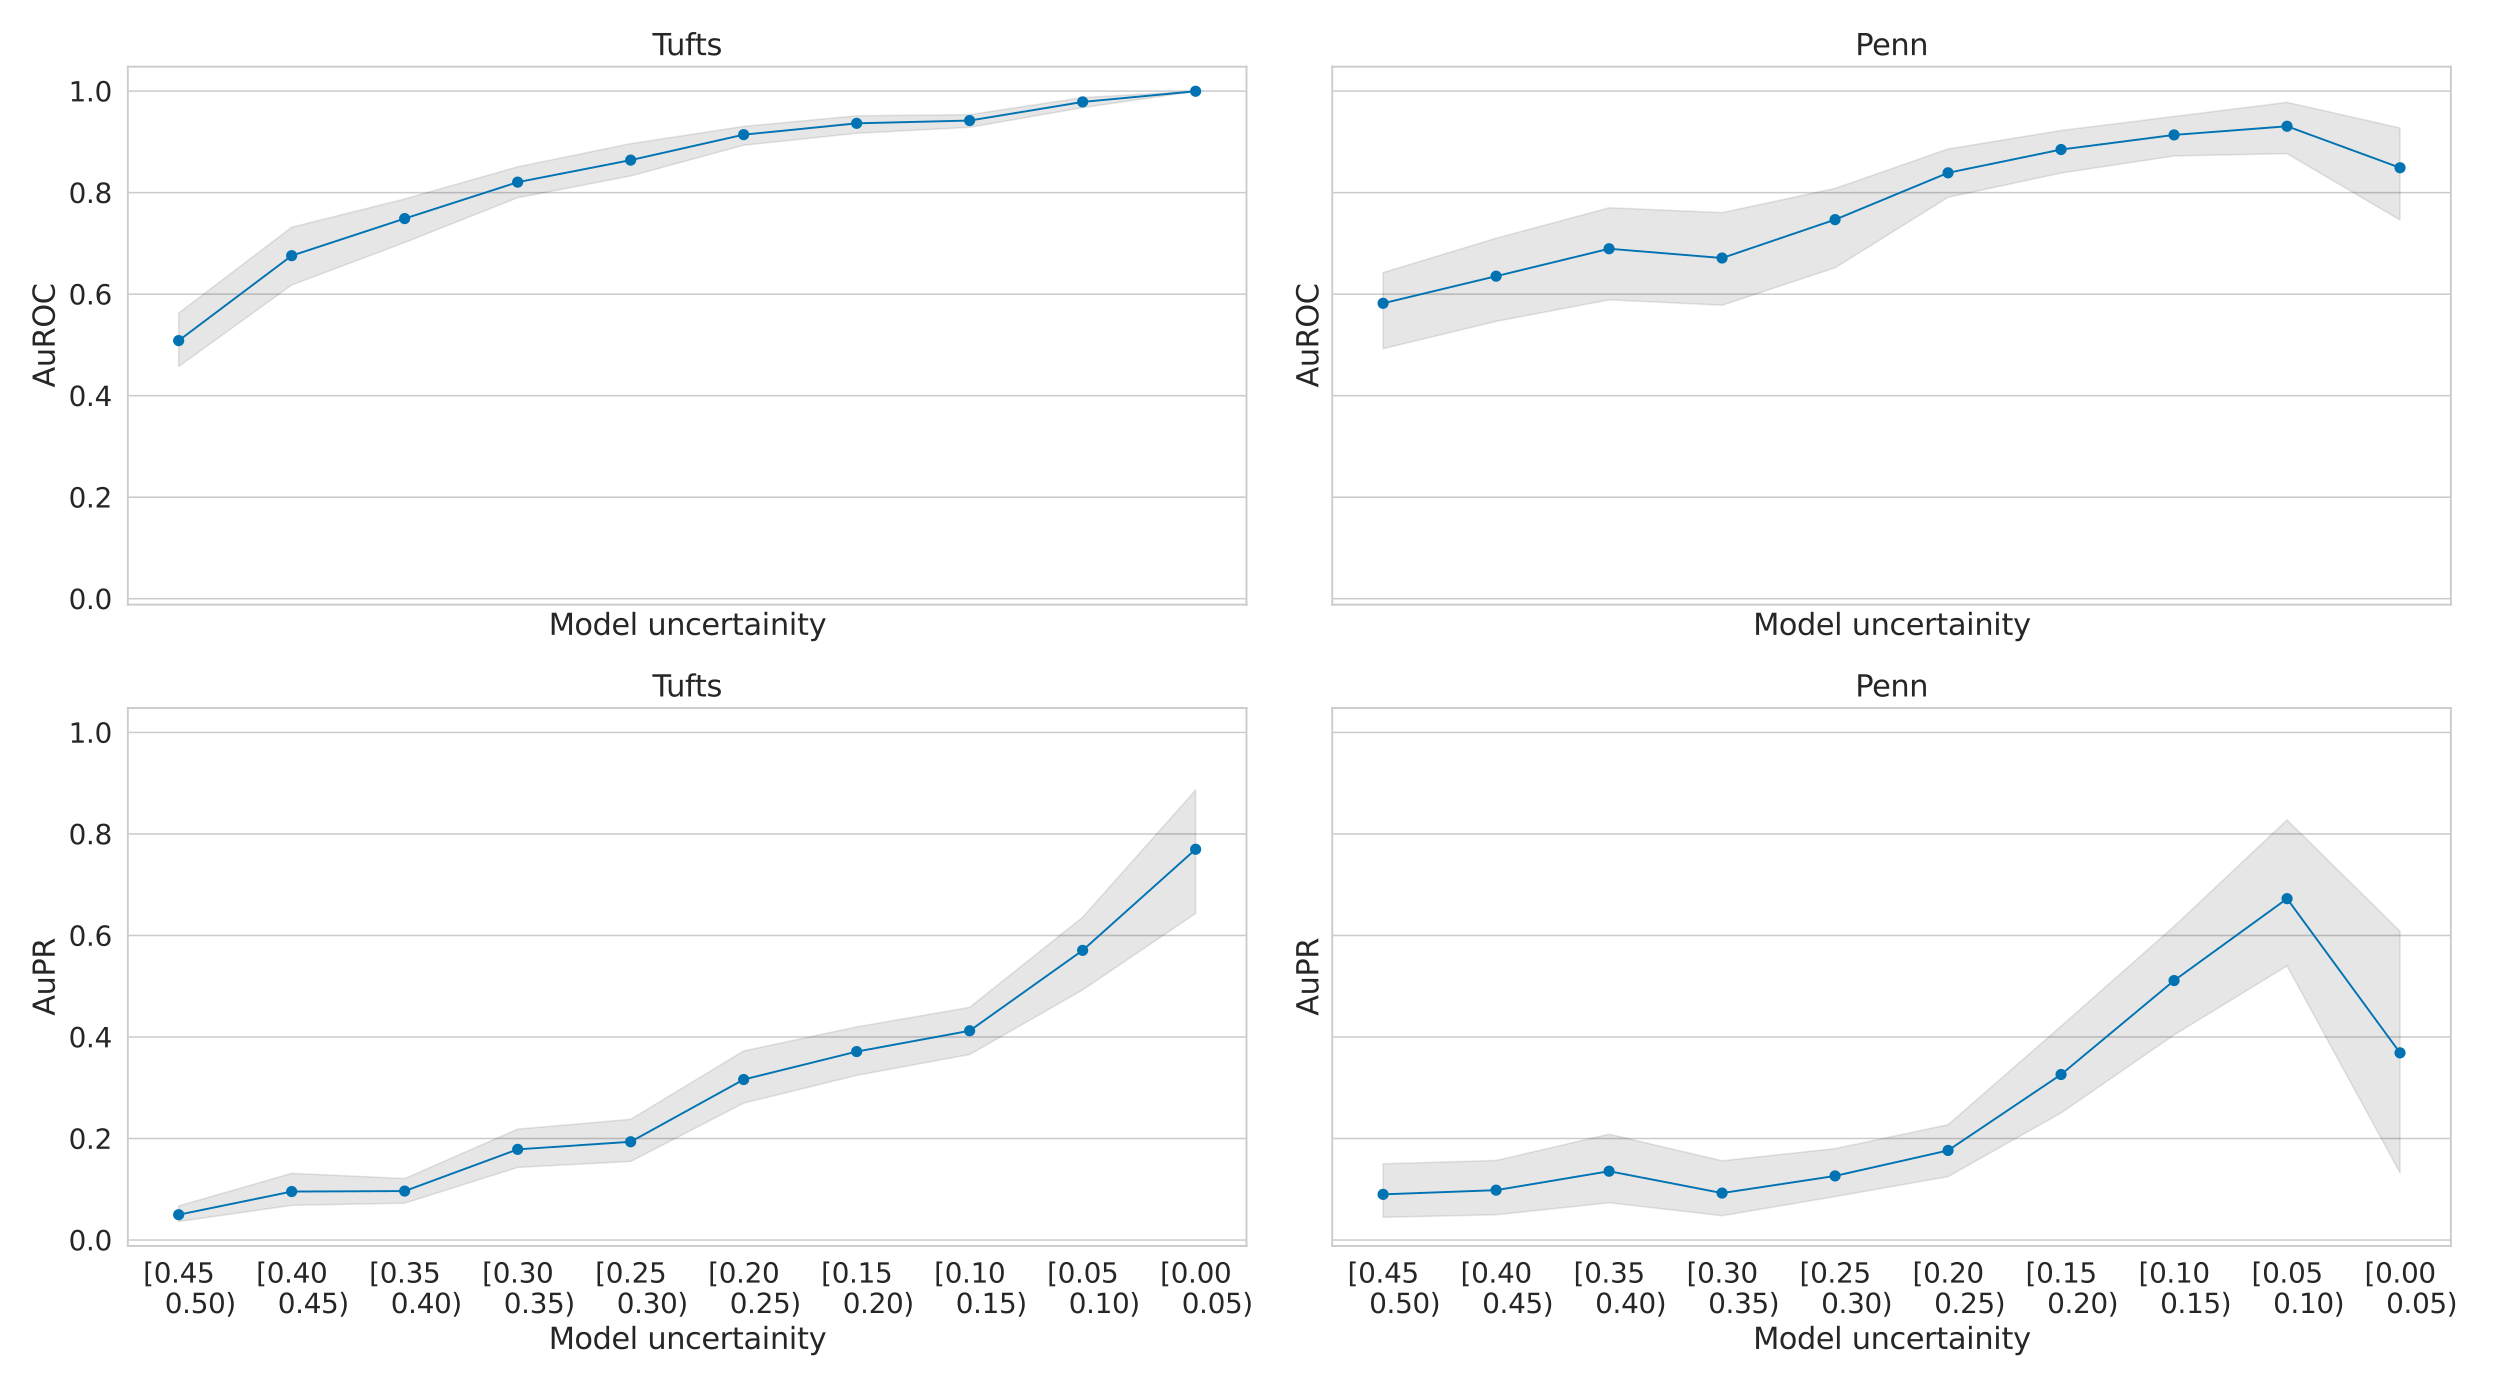 <?xml version="1.0" encoding="utf-8" standalone="no"?>
<!DOCTYPE svg PUBLIC "-//W3C//DTD SVG 1.1//EN"
  "http://www.w3.org/Graphics/SVG/1.1/DTD/svg11.dtd">
<svg height="720pt" version="1.1" viewBox="0 0 1296 720" width="1296pt" xmlns="http://www.w3.org/2000/svg" xmlns:xlink="http://www.w3.org/1999/xlink">
 <defs>
  <style type="text/css">*{stroke-linecap:butt;stroke-linejoin:round;}</style>
 </defs>
 <g id="figure_1">
  <g id="patch_1">
   <path d="M 0 720 
L 1296 720 
L 1296 0 
L 0 0 
z
" style="fill:#ffffff;"/>
  </g>
  <g id="axes_1">
   <g id="patch_2">
    <path d="M 66.264 313.456 
L 646.17 313.456 
L 646.17 34.589 
L 66.264 34.589 
z
" style="fill:#ffffff;"/>
   </g>
   <g id="matplotlib.axis_1">
    <g id="xtick_1"/>
    <g id="xtick_2"/>
    <g id="xtick_3"/>
    <g id="xtick_4"/>
    <g id="xtick_5"/>
    <g id="xtick_6"/>
    <g id="xtick_7"/>
    <g id="xtick_8"/>
    <g id="xtick_9"/>
    <g id="xtick_10"/>
    <g id="text_1">
     <!-- Model uncertainity -->
     <g style="fill:#262626;" transform="translate(284.468 329.127)scale(0.154 -0.154)">
      <defs>
       <path d="M 628 4666 
L 1569 4666 
L 2759 1491 
L 3956 4666 
L 4897 4666 
L 4897 0 
L 4281 0 
L 4281 4097 
L 3078 897 
L 2444 897 
L 1241 4097 
L 1241 0 
L 628 0 
L 628 4666 
z
" id="DejaVuSans-4d" transform="scale(0.016)"/>
       <path d="M 1959 3097 
Q 1497 3097 1228 2736 
Q 959 2375 959 1747 
Q 959 1119 1226 758 
Q 1494 397 1959 397 
Q 2419 397 2687 759 
Q 2956 1122 2956 1747 
Q 2956 2369 2687 2733 
Q 2419 3097 1959 3097 
z
M 1959 3584 
Q 2709 3584 3137 3096 
Q 3566 2609 3566 1747 
Q 3566 888 3137 398 
Q 2709 -91 1959 -91 
Q 1206 -91 779 398 
Q 353 888 353 1747 
Q 353 2609 779 3096 
Q 1206 3584 1959 3584 
z
" id="DejaVuSans-6f" transform="scale(0.016)"/>
       <path d="M 2906 2969 
L 2906 4863 
L 3481 4863 
L 3481 0 
L 2906 0 
L 2906 525 
Q 2725 213 2448 61 
Q 2172 -91 1784 -91 
Q 1150 -91 751 415 
Q 353 922 353 1747 
Q 353 2572 751 3078 
Q 1150 3584 1784 3584 
Q 2172 3584 2448 3432 
Q 2725 3281 2906 2969 
z
M 947 1747 
Q 947 1113 1208 752 
Q 1469 391 1925 391 
Q 2381 391 2643 752 
Q 2906 1113 2906 1747 
Q 2906 2381 2643 2742 
Q 2381 3103 1925 3103 
Q 1469 3103 1208 2742 
Q 947 2381 947 1747 
z
" id="DejaVuSans-64" transform="scale(0.016)"/>
       <path d="M 3597 1894 
L 3597 1613 
L 953 1613 
Q 991 1019 1311 708 
Q 1631 397 2203 397 
Q 2534 397 2845 478 
Q 3156 559 3463 722 
L 3463 178 
Q 3153 47 2828 -22 
Q 2503 -91 2169 -91 
Q 1331 -91 842 396 
Q 353 884 353 1716 
Q 353 2575 817 3079 
Q 1281 3584 2069 3584 
Q 2775 3584 3186 3129 
Q 3597 2675 3597 1894 
z
M 3022 2063 
Q 3016 2534 2758 2815 
Q 2500 3097 2075 3097 
Q 1594 3097 1305 2825 
Q 1016 2553 972 2059 
L 3022 2063 
z
" id="DejaVuSans-65" transform="scale(0.016)"/>
       <path d="M 603 4863 
L 1178 4863 
L 1178 0 
L 603 0 
L 603 4863 
z
" id="DejaVuSans-6c" transform="scale(0.016)"/>
       <path id="DejaVuSans-20" transform="scale(0.016)"/>
       <path d="M 544 1381 
L 544 3500 
L 1119 3500 
L 1119 1403 
Q 1119 906 1312 657 
Q 1506 409 1894 409 
Q 2359 409 2629 706 
Q 2900 1003 2900 1516 
L 2900 3500 
L 3475 3500 
L 3475 0 
L 2900 0 
L 2900 538 
Q 2691 219 2414 64 
Q 2138 -91 1772 -91 
Q 1169 -91 856 284 
Q 544 659 544 1381 
z
M 1991 3584 
L 1991 3584 
z
" id="DejaVuSans-75" transform="scale(0.016)"/>
       <path d="M 3513 2113 
L 3513 0 
L 2938 0 
L 2938 2094 
Q 2938 2591 2744 2837 
Q 2550 3084 2163 3084 
Q 1697 3084 1428 2787 
Q 1159 2491 1159 1978 
L 1159 0 
L 581 0 
L 581 3500 
L 1159 3500 
L 1159 2956 
Q 1366 3272 1645 3428 
Q 1925 3584 2291 3584 
Q 2894 3584 3203 3211 
Q 3513 2838 3513 2113 
z
" id="DejaVuSans-6e" transform="scale(0.016)"/>
       <path d="M 3122 3366 
L 3122 2828 
Q 2878 2963 2633 3030 
Q 2388 3097 2138 3097 
Q 1578 3097 1268 2742 
Q 959 2388 959 1747 
Q 959 1106 1268 751 
Q 1578 397 2138 397 
Q 2388 397 2633 464 
Q 2878 531 3122 666 
L 3122 134 
Q 2881 22 2623 -34 
Q 2366 -91 2075 -91 
Q 1284 -91 818 406 
Q 353 903 353 1747 
Q 353 2603 823 3093 
Q 1294 3584 2113 3584 
Q 2378 3584 2631 3529 
Q 2884 3475 3122 3366 
z
" id="DejaVuSans-63" transform="scale(0.016)"/>
       <path d="M 2631 2963 
Q 2534 3019 2420 3045 
Q 2306 3072 2169 3072 
Q 1681 3072 1420 2755 
Q 1159 2438 1159 1844 
L 1159 0 
L 581 0 
L 581 3500 
L 1159 3500 
L 1159 2956 
Q 1341 3275 1631 3429 
Q 1922 3584 2338 3584 
Q 2397 3584 2469 3576 
Q 2541 3569 2628 3553 
L 2631 2963 
z
" id="DejaVuSans-72" transform="scale(0.016)"/>
       <path d="M 1172 4494 
L 1172 3500 
L 2356 3500 
L 2356 3053 
L 1172 3053 
L 1172 1153 
Q 1172 725 1289 603 
Q 1406 481 1766 481 
L 2356 481 
L 2356 0 
L 1766 0 
Q 1100 0 847 248 
Q 594 497 594 1153 
L 594 3053 
L 172 3053 
L 172 3500 
L 594 3500 
L 594 4494 
L 1172 4494 
z
" id="DejaVuSans-74" transform="scale(0.016)"/>
       <path d="M 2194 1759 
Q 1497 1759 1228 1600 
Q 959 1441 959 1056 
Q 959 750 1161 570 
Q 1363 391 1709 391 
Q 2188 391 2477 730 
Q 2766 1069 2766 1631 
L 2766 1759 
L 2194 1759 
z
M 3341 1997 
L 3341 0 
L 2766 0 
L 2766 531 
Q 2569 213 2275 61 
Q 1981 -91 1556 -91 
Q 1019 -91 701 211 
Q 384 513 384 1019 
Q 384 1609 779 1909 
Q 1175 2209 1959 2209 
L 2766 2209 
L 2766 2266 
Q 2766 2663 2505 2880 
Q 2244 3097 1772 3097 
Q 1472 3097 1187 3025 
Q 903 2953 641 2809 
L 641 3341 
Q 956 3463 1253 3523 
Q 1550 3584 1831 3584 
Q 2591 3584 2966 3190 
Q 3341 2797 3341 1997 
z
" id="DejaVuSans-61" transform="scale(0.016)"/>
       <path d="M 603 3500 
L 1178 3500 
L 1178 0 
L 603 0 
L 603 3500 
z
M 603 4863 
L 1178 4863 
L 1178 4134 
L 603 4134 
L 603 4863 
z
" id="DejaVuSans-69" transform="scale(0.016)"/>
       <path d="M 2059 -325 
Q 1816 -950 1584 -1140 
Q 1353 -1331 966 -1331 
L 506 -1331 
L 506 -850 
L 844 -850 
Q 1081 -850 1212 -737 
Q 1344 -625 1503 -206 
L 1606 56 
L 191 3500 
L 800 3500 
L 1894 763 
L 2988 3500 
L 3597 3500 
L 2059 -325 
z
" id="DejaVuSans-79" transform="scale(0.016)"/>
      </defs>
      <use xlink:href="#DejaVuSans-4d"/>
      <use x="86.279" xlink:href="#DejaVuSans-6f"/>
      <use x="147.461" xlink:href="#DejaVuSans-64"/>
      <use x="210.938" xlink:href="#DejaVuSans-65"/>
      <use x="272.461" xlink:href="#DejaVuSans-6c"/>
      <use x="300.244" xlink:href="#DejaVuSans-20"/>
      <use x="332.031" xlink:href="#DejaVuSans-75"/>
      <use x="395.41" xlink:href="#DejaVuSans-6e"/>
      <use x="458.789" xlink:href="#DejaVuSans-63"/>
      <use x="513.77" xlink:href="#DejaVuSans-65"/>
      <use x="575.293" xlink:href="#DejaVuSans-72"/>
      <use x="616.406" xlink:href="#DejaVuSans-74"/>
      <use x="655.615" xlink:href="#DejaVuSans-61"/>
      <use x="716.895" xlink:href="#DejaVuSans-69"/>
      <use x="744.678" xlink:href="#DejaVuSans-6e"/>
      <use x="808.057" xlink:href="#DejaVuSans-69"/>
      <use x="835.84" xlink:href="#DejaVuSans-74"/>
      <use x="875.049" xlink:href="#DejaVuSans-79"/>
     </g>
    </g>
   </g>
   <g id="matplotlib.axis_2">
    <g id="ytick_1">
     <g id="line2d_1">
      <path clip-path="url(#p3a8452bf89)" d="M 66.264 310.375 
L 646.17 310.375 
" style="fill:none;stroke:#cccccc;stroke-linecap:round;stroke-width:0.8;"/>
     </g>
     <g id="text_2">
      <!-- 0.0 -->
      <g style="fill:#262626;" transform="translate(35.572 315.725)scale(0.141 -0.141)">
       <defs>
        <path d="M 2034 4250 
Q 1547 4250 1301 3770 
Q 1056 3291 1056 2328 
Q 1056 1369 1301 889 
Q 1547 409 2034 409 
Q 2525 409 2770 889 
Q 3016 1369 3016 2328 
Q 3016 3291 2770 3770 
Q 2525 4250 2034 4250 
z
M 2034 4750 
Q 2819 4750 3233 4129 
Q 3647 3509 3647 2328 
Q 3647 1150 3233 529 
Q 2819 -91 2034 -91 
Q 1250 -91 836 529 
Q 422 1150 422 2328 
Q 422 3509 836 4129 
Q 1250 4750 2034 4750 
z
" id="DejaVuSans-30" transform="scale(0.016)"/>
        <path d="M 684 794 
L 1344 794 
L 1344 0 
L 684 0 
L 684 794 
z
" id="DejaVuSans-2e" transform="scale(0.016)"/>
       </defs>
       <use xlink:href="#DejaVuSans-30"/>
       <use x="63.623" xlink:href="#DejaVuSans-2e"/>
       <use x="95.41" xlink:href="#DejaVuSans-30"/>
      </g>
     </g>
    </g>
    <g id="ytick_2">
     <g id="line2d_2">
      <path clip-path="url(#p3a8452bf89)" d="M 66.264 257.746 
L 646.17 257.746 
" style="fill:none;stroke:#cccccc;stroke-linecap:round;stroke-width:0.8;"/>
     </g>
     <g id="text_3">
      <!-- 0.2 -->
      <g style="fill:#262626;" transform="translate(35.572 263.095)scale(0.141 -0.141)">
       <defs>
        <path d="M 1228 531 
L 3431 531 
L 3431 0 
L 469 0 
L 469 531 
Q 828 903 1448 1529 
Q 2069 2156 2228 2338 
Q 2531 2678 2651 2914 
Q 2772 3150 2772 3378 
Q 2772 3750 2511 3984 
Q 2250 4219 1831 4219 
Q 1534 4219 1204 4116 
Q 875 4013 500 3803 
L 500 4441 
Q 881 4594 1212 4672 
Q 1544 4750 1819 4750 
Q 2544 4750 2975 4387 
Q 3406 4025 3406 3419 
Q 3406 3131 3298 2873 
Q 3191 2616 2906 2266 
Q 2828 2175 2409 1742 
Q 1991 1309 1228 531 
z
" id="DejaVuSans-32" transform="scale(0.016)"/>
       </defs>
       <use xlink:href="#DejaVuSans-30"/>
       <use x="63.623" xlink:href="#DejaVuSans-2e"/>
       <use x="95.41" xlink:href="#DejaVuSans-32"/>
      </g>
     </g>
    </g>
    <g id="ytick_3">
     <g id="line2d_3">
      <path clip-path="url(#p3a8452bf89)" d="M 66.264 205.117 
L 646.17 205.117 
" style="fill:none;stroke:#cccccc;stroke-linecap:round;stroke-width:0.8;"/>
     </g>
     <g id="text_4">
      <!-- 0.4 -->
      <g style="fill:#262626;" transform="translate(35.572 210.466)scale(0.141 -0.141)">
       <defs>
        <path d="M 2419 4116 
L 825 1625 
L 2419 1625 
L 2419 4116 
z
M 2253 4666 
L 3047 4666 
L 3047 1625 
L 3713 1625 
L 3713 1100 
L 3047 1100 
L 3047 0 
L 2419 0 
L 2419 1100 
L 313 1100 
L 313 1709 
L 2253 4666 
z
" id="DejaVuSans-34" transform="scale(0.016)"/>
       </defs>
       <use xlink:href="#DejaVuSans-30"/>
       <use x="63.623" xlink:href="#DejaVuSans-2e"/>
       <use x="95.41" xlink:href="#DejaVuSans-34"/>
      </g>
     </g>
    </g>
    <g id="ytick_4">
     <g id="line2d_4">
      <path clip-path="url(#p3a8452bf89)" d="M 66.264 152.488 
L 646.17 152.488 
" style="fill:none;stroke:#cccccc;stroke-linecap:round;stroke-width:0.8;"/>
     </g>
     <g id="text_5">
      <!-- 0.6 -->
      <g style="fill:#262626;" transform="translate(35.572 157.837)scale(0.141 -0.141)">
       <defs>
        <path d="M 2113 2584 
Q 1688 2584 1439 2293 
Q 1191 2003 1191 1497 
Q 1191 994 1439 701 
Q 1688 409 2113 409 
Q 2538 409 2786 701 
Q 3034 994 3034 1497 
Q 3034 2003 2786 2293 
Q 2538 2584 2113 2584 
z
M 3366 4563 
L 3366 3988 
Q 3128 4100 2886 4159 
Q 2644 4219 2406 4219 
Q 1781 4219 1451 3797 
Q 1122 3375 1075 2522 
Q 1259 2794 1537 2939 
Q 1816 3084 2150 3084 
Q 2853 3084 3261 2657 
Q 3669 2231 3669 1497 
Q 3669 778 3244 343 
Q 2819 -91 2113 -91 
Q 1303 -91 875 529 
Q 447 1150 447 2328 
Q 447 3434 972 4092 
Q 1497 4750 2381 4750 
Q 2619 4750 2861 4703 
Q 3103 4656 3366 4563 
z
" id="DejaVuSans-36" transform="scale(0.016)"/>
       </defs>
       <use xlink:href="#DejaVuSans-30"/>
       <use x="63.623" xlink:href="#DejaVuSans-2e"/>
       <use x="95.41" xlink:href="#DejaVuSans-36"/>
      </g>
     </g>
    </g>
    <g id="ytick_5">
     <g id="line2d_5">
      <path clip-path="url(#p3a8452bf89)" d="M 66.264 99.858 
L 646.17 99.858 
" style="fill:none;stroke:#cccccc;stroke-linecap:round;stroke-width:0.8;"/>
     </g>
     <g id="text_6">
      <!-- 0.8 -->
      <g style="fill:#262626;" transform="translate(35.572 105.208)scale(0.141 -0.141)">
       <defs>
        <path d="M 2034 2216 
Q 1584 2216 1326 1975 
Q 1069 1734 1069 1313 
Q 1069 891 1326 650 
Q 1584 409 2034 409 
Q 2484 409 2743 651 
Q 3003 894 3003 1313 
Q 3003 1734 2745 1975 
Q 2488 2216 2034 2216 
z
M 1403 2484 
Q 997 2584 770 2862 
Q 544 3141 544 3541 
Q 544 4100 942 4425 
Q 1341 4750 2034 4750 
Q 2731 4750 3128 4425 
Q 3525 4100 3525 3541 
Q 3525 3141 3298 2862 
Q 3072 2584 2669 2484 
Q 3125 2378 3379 2068 
Q 3634 1759 3634 1313 
Q 3634 634 3220 271 
Q 2806 -91 2034 -91 
Q 1263 -91 848 271 
Q 434 634 434 1313 
Q 434 1759 690 2068 
Q 947 2378 1403 2484 
z
M 1172 3481 
Q 1172 3119 1398 2916 
Q 1625 2713 2034 2713 
Q 2441 2713 2670 2916 
Q 2900 3119 2900 3481 
Q 2900 3844 2670 4047 
Q 2441 4250 2034 4250 
Q 1625 4250 1398 4047 
Q 1172 3844 1172 3481 
z
" id="DejaVuSans-38" transform="scale(0.016)"/>
       </defs>
       <use xlink:href="#DejaVuSans-30"/>
       <use x="63.623" xlink:href="#DejaVuSans-2e"/>
       <use x="95.41" xlink:href="#DejaVuSans-38"/>
      </g>
     </g>
    </g>
    <g id="ytick_6">
     <g id="line2d_6">
      <path clip-path="url(#p3a8452bf89)" d="M 66.264 47.229 
L 646.17 47.229 
" style="fill:none;stroke:#cccccc;stroke-linecap:round;stroke-width:0.8;"/>
     </g>
     <g id="text_7">
      <!-- 1.0 -->
      <g style="fill:#262626;" transform="translate(35.572 52.578)scale(0.141 -0.141)">
       <defs>
        <path d="M 794 531 
L 1825 531 
L 1825 4091 
L 703 3866 
L 703 4441 
L 1819 4666 
L 2450 4666 
L 2450 531 
L 3481 531 
L 3481 0 
L 794 0 
L 794 531 
z
" id="DejaVuSans-31" transform="scale(0.016)"/>
       </defs>
       <use xlink:href="#DejaVuSans-31"/>
       <use x="63.623" xlink:href="#DejaVuSans-2e"/>
       <use x="95.41" xlink:href="#DejaVuSans-30"/>
      </g>
     </g>
    </g>
    <g id="text_8">
     <!-- AuROC -->
     <g style="fill:#262626;" transform="translate(28.378 200.888)rotate(-90)scale(0.154 -0.154)">
      <defs>
       <path d="M 2188 4044 
L 1331 1722 
L 3047 1722 
L 2188 4044 
z
M 1831 4666 
L 2547 4666 
L 4325 0 
L 3669 0 
L 3244 1197 
L 1141 1197 
L 716 0 
L 50 0 
L 1831 4666 
z
" id="DejaVuSans-41" transform="scale(0.016)"/>
       <path d="M 2841 2188 
Q 3044 2119 3236 1894 
Q 3428 1669 3622 1275 
L 4263 0 
L 3584 0 
L 2988 1197 
Q 2756 1666 2539 1819 
Q 2322 1972 1947 1972 
L 1259 1972 
L 1259 0 
L 628 0 
L 628 4666 
L 2053 4666 
Q 2853 4666 3247 4331 
Q 3641 3997 3641 3322 
Q 3641 2881 3436 2590 
Q 3231 2300 2841 2188 
z
M 1259 4147 
L 1259 2491 
L 2053 2491 
Q 2509 2491 2742 2702 
Q 2975 2913 2975 3322 
Q 2975 3731 2742 3939 
Q 2509 4147 2053 4147 
L 1259 4147 
z
" id="DejaVuSans-52" transform="scale(0.016)"/>
       <path d="M 2522 4238 
Q 1834 4238 1429 3725 
Q 1025 3213 1025 2328 
Q 1025 1447 1429 934 
Q 1834 422 2522 422 
Q 3209 422 3611 934 
Q 4013 1447 4013 2328 
Q 4013 3213 3611 3725 
Q 3209 4238 2522 4238 
z
M 2522 4750 
Q 3503 4750 4090 4092 
Q 4678 3434 4678 2328 
Q 4678 1225 4090 567 
Q 3503 -91 2522 -91 
Q 1538 -91 948 565 
Q 359 1222 359 2328 
Q 359 3434 948 4092 
Q 1538 4750 2522 4750 
z
" id="DejaVuSans-4f" transform="scale(0.016)"/>
       <path d="M 4122 4306 
L 4122 3641 
Q 3803 3938 3442 4084 
Q 3081 4231 2675 4231 
Q 1875 4231 1450 3742 
Q 1025 3253 1025 2328 
Q 1025 1406 1450 917 
Q 1875 428 2675 428 
Q 3081 428 3442 575 
Q 3803 722 4122 1019 
L 4122 359 
Q 3791 134 3420 21 
Q 3050 -91 2638 -91 
Q 1578 -91 968 557 
Q 359 1206 359 2328 
Q 359 3453 968 4101 
Q 1578 4750 2638 4750 
Q 3056 4750 3426 4639 
Q 3797 4528 4122 4306 
z
" id="DejaVuSans-43" transform="scale(0.016)"/>
      </defs>
      <use xlink:href="#DejaVuSans-41"/>
      <use x="68.408" xlink:href="#DejaVuSans-75"/>
      <use x="131.787" xlink:href="#DejaVuSans-52"/>
      <use x="201.27" xlink:href="#DejaVuSans-4f"/>
      <use x="279.98" xlink:href="#DejaVuSans-43"/>
     </g>
    </g>
   </g>
   <g id="PolyCollection_1">
    <defs>
     <path d="M 619.811 -672.735 
L 619.811 -672.656 
L 561.234 -664.202 
L 502.658 -653.997 
L 444.082 -650.902 
L 385.505 -644.705 
L 326.929 -628.771 
L 268.352 -617.506 
L 209.776 -594.285 
L 151.2 -572.27 
L 92.623 -530.016 
L 92.623 -557.681 
L 92.623 -557.681 
L 151.2 -602.215 
L 209.776 -616.873 
L 268.352 -633.532 
L 326.929 -645.538 
L 385.505 -654.486 
L 444.082 -659.971 
L 502.658 -660.57 
L 561.234 -669.428 
L 619.811 -672.735 
z
" id="m310cf518db" style="stroke:#000000;stroke-opacity:0.1;stroke-width:0.8;"/>
    </defs>
    <g clip-path="url(#p3a8452bf89)">
     <use style="fill-opacity:0.1;stroke:#000000;stroke-opacity:0.1;stroke-width:0.8;" x="0" xlink:href="#m310cf518db" y="720"/>
    </g>
   </g>
   <g id="line2d_7">
    <path clip-path="url(#p3a8452bf89)" d="M 619.811 47.3 
L 561.234 52.835 
L 502.658 62.488 
L 444.082 63.936 
L 385.505 69.801 
L 326.929 83.007 
L 268.352 94.426 
L 209.776 113.302 
L 151.2 132.543 
L 92.623 176.567 
" style="fill:none;stroke:#0173b2;stroke-linecap:round;"/>
    <defs>
     <path d="M 0 2.4 
C 0.636 2.4 1.247 2.147 1.697 1.697 
C 2.147 1.247 2.4 0.636 2.4 0 
C 2.4 -0.636 2.147 -1.247 1.697 -1.697 
C 1.247 -2.147 0.636 -2.4 0 -2.4 
C -0.636 -2.4 -1.247 -2.147 -1.697 -1.697 
C -2.147 -1.247 -2.4 -0.636 -2.4 0 
C -2.4 0.636 -2.147 1.247 -1.697 1.697 
C -1.247 2.147 -0.636 2.4 0 2.4 
z
" id="m9389c44820" style="stroke:#0173b2;"/>
    </defs>
    <g clip-path="url(#p3a8452bf89)">
     <use style="fill:#0173b2;stroke:#0173b2;" x="619.811" xlink:href="#m9389c44820" y="47.3"/>
     <use style="fill:#0173b2;stroke:#0173b2;" x="561.234" xlink:href="#m9389c44820" y="52.835"/>
     <use style="fill:#0173b2;stroke:#0173b2;" x="502.658" xlink:href="#m9389c44820" y="62.488"/>
     <use style="fill:#0173b2;stroke:#0173b2;" x="444.082" xlink:href="#m9389c44820" y="63.936"/>
     <use style="fill:#0173b2;stroke:#0173b2;" x="385.505" xlink:href="#m9389c44820" y="69.801"/>
     <use style="fill:#0173b2;stroke:#0173b2;" x="326.929" xlink:href="#m9389c44820" y="83.007"/>
     <use style="fill:#0173b2;stroke:#0173b2;" x="268.352" xlink:href="#m9389c44820" y="94.426"/>
     <use style="fill:#0173b2;stroke:#0173b2;" x="209.776" xlink:href="#m9389c44820" y="113.302"/>
     <use style="fill:#0173b2;stroke:#0173b2;" x="151.2" xlink:href="#m9389c44820" y="132.543"/>
     <use style="fill:#0173b2;stroke:#0173b2;" x="92.623" xlink:href="#m9389c44820" y="176.567"/>
    </g>
   </g>
   <g id="patch_3">
    <path d="M 66.264 313.456 
L 66.264 34.589 
" style="fill:none;stroke:#cccccc;stroke-linecap:square;stroke-linejoin:miter;"/>
   </g>
   <g id="patch_4">
    <path d="M 646.17 313.456 
L 646.17 34.589 
" style="fill:none;stroke:#cccccc;stroke-linecap:square;stroke-linejoin:miter;"/>
   </g>
   <g id="patch_5">
    <path d="M 66.264 313.456 
L 646.17 313.456 
" style="fill:none;stroke:#cccccc;stroke-linecap:square;stroke-linejoin:miter;"/>
   </g>
   <g id="patch_6">
    <path d="M 66.264 34.589 
L 646.17 34.589 
" style="fill:none;stroke:#cccccc;stroke-linecap:square;stroke-linejoin:miter;"/>
   </g>
   <g id="text_9">
    <!-- Tufts -->
    <g style="fill:#262626;" transform="translate(338.24 28.589)scale(0.154 -0.154)">
     <defs>
      <path d="M -19 4666 
L 3928 4666 
L 3928 4134 
L 2272 4134 
L 2272 0 
L 1638 0 
L 1638 4134 
L -19 4134 
L -19 4666 
z
" id="DejaVuSans-54" transform="scale(0.016)"/>
      <path d="M 2375 4863 
L 2375 4384 
L 1825 4384 
Q 1516 4384 1395 4259 
Q 1275 4134 1275 3809 
L 1275 3500 
L 2222 3500 
L 2222 3053 
L 1275 3053 
L 1275 0 
L 697 0 
L 697 3053 
L 147 3053 
L 147 3500 
L 697 3500 
L 697 3744 
Q 697 4328 969 4595 
Q 1241 4863 1831 4863 
L 2375 4863 
z
" id="DejaVuSans-66" transform="scale(0.016)"/>
      <path d="M 2834 3397 
L 2834 2853 
Q 2591 2978 2328 3040 
Q 2066 3103 1784 3103 
Q 1356 3103 1142 2972 
Q 928 2841 928 2578 
Q 928 2378 1081 2264 
Q 1234 2150 1697 2047 
L 1894 2003 
Q 2506 1872 2764 1633 
Q 3022 1394 3022 966 
Q 3022 478 2636 193 
Q 2250 -91 1575 -91 
Q 1294 -91 989 -36 
Q 684 19 347 128 
L 347 722 
Q 666 556 975 473 
Q 1284 391 1588 391 
Q 1994 391 2212 530 
Q 2431 669 2431 922 
Q 2431 1156 2273 1281 
Q 2116 1406 1581 1522 
L 1381 1569 
Q 847 1681 609 1914 
Q 372 2147 372 2553 
Q 372 3047 722 3315 
Q 1072 3584 1716 3584 
Q 2034 3584 2315 3537 
Q 2597 3491 2834 3397 
z
" id="DejaVuSans-73" transform="scale(0.016)"/>
     </defs>
     <use xlink:href="#DejaVuSans-54"/>
     <use x="45.959" xlink:href="#DejaVuSans-75"/>
     <use x="109.338" xlink:href="#DejaVuSans-66"/>
     <use x="142.793" xlink:href="#DejaVuSans-74"/>
     <use x="182.002" xlink:href="#DejaVuSans-73"/>
    </g>
   </g>
  </g>
  <g id="axes_2">
   <g id="patch_7">
    <path d="M 690.632 313.456 
L 1270.538 313.456 
L 1270.538 34.589 
L 690.632 34.589 
z
" style="fill:#ffffff;"/>
   </g>
   <g id="matplotlib.axis_3">
    <g id="xtick_11"/>
    <g id="xtick_12"/>
    <g id="xtick_13"/>
    <g id="xtick_14"/>
    <g id="xtick_15"/>
    <g id="xtick_16"/>
    <g id="xtick_17"/>
    <g id="xtick_18"/>
    <g id="xtick_19"/>
    <g id="xtick_20"/>
    <g id="text_10">
     <!-- Model uncertainity -->
     <g style="fill:#262626;" transform="translate(908.836 329.127)scale(0.154 -0.154)">
      <use xlink:href="#DejaVuSans-4d"/>
      <use x="86.279" xlink:href="#DejaVuSans-6f"/>
      <use x="147.461" xlink:href="#DejaVuSans-64"/>
      <use x="210.938" xlink:href="#DejaVuSans-65"/>
      <use x="272.461" xlink:href="#DejaVuSans-6c"/>
      <use x="300.244" xlink:href="#DejaVuSans-20"/>
      <use x="332.031" xlink:href="#DejaVuSans-75"/>
      <use x="395.41" xlink:href="#DejaVuSans-6e"/>
      <use x="458.789" xlink:href="#DejaVuSans-63"/>
      <use x="513.77" xlink:href="#DejaVuSans-65"/>
      <use x="575.293" xlink:href="#DejaVuSans-72"/>
      <use x="616.406" xlink:href="#DejaVuSans-74"/>
      <use x="655.615" xlink:href="#DejaVuSans-61"/>
      <use x="716.895" xlink:href="#DejaVuSans-69"/>
      <use x="744.678" xlink:href="#DejaVuSans-6e"/>
      <use x="808.057" xlink:href="#DejaVuSans-69"/>
      <use x="835.84" xlink:href="#DejaVuSans-74"/>
      <use x="875.049" xlink:href="#DejaVuSans-79"/>
     </g>
    </g>
   </g>
   <g id="matplotlib.axis_4">
    <g id="ytick_7">
     <g id="line2d_8">
      <path clip-path="url(#p7a0ee906e7)" d="M 690.632 310.375 
L 1270.538 310.375 
" style="fill:none;stroke:#cccccc;stroke-linecap:round;stroke-width:0.8;"/>
     </g>
    </g>
    <g id="ytick_8">
     <g id="line2d_9">
      <path clip-path="url(#p7a0ee906e7)" d="M 690.632 257.746 
L 1270.538 257.746 
" style="fill:none;stroke:#cccccc;stroke-linecap:round;stroke-width:0.8;"/>
     </g>
    </g>
    <g id="ytick_9">
     <g id="line2d_10">
      <path clip-path="url(#p7a0ee906e7)" d="M 690.632 205.117 
L 1270.538 205.117 
" style="fill:none;stroke:#cccccc;stroke-linecap:round;stroke-width:0.8;"/>
     </g>
    </g>
    <g id="ytick_10">
     <g id="line2d_11">
      <path clip-path="url(#p7a0ee906e7)" d="M 690.632 152.488 
L 1270.538 152.488 
" style="fill:none;stroke:#cccccc;stroke-linecap:round;stroke-width:0.8;"/>
     </g>
    </g>
    <g id="ytick_11">
     <g id="line2d_12">
      <path clip-path="url(#p7a0ee906e7)" d="M 690.632 99.858 
L 1270.538 99.858 
" style="fill:none;stroke:#cccccc;stroke-linecap:round;stroke-width:0.8;"/>
     </g>
    </g>
    <g id="ytick_12">
     <g id="line2d_13">
      <path clip-path="url(#p7a0ee906e7)" d="M 690.632 47.229 
L 1270.538 47.229 
" style="fill:none;stroke:#cccccc;stroke-linecap:round;stroke-width:0.8;"/>
     </g>
    </g>
    <g id="text_11">
     <!-- AuROC -->
     <g style="fill:#262626;" transform="translate(683.438 200.888)rotate(-90)scale(0.154 -0.154)">
      <use xlink:href="#DejaVuSans-41"/>
      <use x="68.408" xlink:href="#DejaVuSans-75"/>
      <use x="131.787" xlink:href="#DejaVuSans-52"/>
      <use x="201.27" xlink:href="#DejaVuSans-4f"/>
      <use x="279.98" xlink:href="#DejaVuSans-43"/>
     </g>
    </g>
   </g>
   <g id="PolyCollection_2">
    <defs>
     <path d="M 1244.179 -653.653 
L 1244.179 -605.932 
L 1185.602 -640.353 
L 1127.026 -639.141 
L 1068.45 -630.309 
L 1009.873 -617.72 
L 951.297 -581.163 
L 892.72 -561.78 
L 834.144 -564.558 
L 775.568 -553.41 
L 716.991 -539.252 
L 716.991 -578.672 
L 716.991 -578.672 
L 775.568 -596.52 
L 834.144 -612.276 
L 892.72 -609.771 
L 951.297 -622.325 
L 1009.873 -642.783 
L 1068.45 -652.361 
L 1127.026 -659.63 
L 1185.602 -666.947 
L 1244.179 -653.653 
z
" id="m8e6b9b10a0" style="stroke:#000000;stroke-opacity:0.1;stroke-width:0.8;"/>
    </defs>
    <g clip-path="url(#p7a0ee906e7)">
     <use style="fill-opacity:0.1;stroke:#000000;stroke-opacity:0.1;stroke-width:0.8;" x="0" xlink:href="#m8e6b9b10a0" y="720"/>
    </g>
   </g>
   <g id="line2d_14">
    <path clip-path="url(#p7a0ee906e7)" d="M 1244.179 86.966 
L 1185.602 65.455 
L 1127.026 69.935 
L 1068.45 77.517 
L 1009.873 89.583 
L 951.297 113.847 
L 892.72 133.764 
L 834.144 128.952 
L 775.568 143.174 
L 716.991 157.225 
" style="fill:none;stroke:#0173b2;stroke-linecap:round;"/>
    <g clip-path="url(#p7a0ee906e7)">
     <use style="fill:#0173b2;stroke:#0173b2;" x="1244.179" xlink:href="#m9389c44820" y="86.966"/>
     <use style="fill:#0173b2;stroke:#0173b2;" x="1185.602" xlink:href="#m9389c44820" y="65.455"/>
     <use style="fill:#0173b2;stroke:#0173b2;" x="1127.026" xlink:href="#m9389c44820" y="69.935"/>
     <use style="fill:#0173b2;stroke:#0173b2;" x="1068.45" xlink:href="#m9389c44820" y="77.517"/>
     <use style="fill:#0173b2;stroke:#0173b2;" x="1009.873" xlink:href="#m9389c44820" y="89.583"/>
     <use style="fill:#0173b2;stroke:#0173b2;" x="951.297" xlink:href="#m9389c44820" y="113.847"/>
     <use style="fill:#0173b2;stroke:#0173b2;" x="892.72" xlink:href="#m9389c44820" y="133.764"/>
     <use style="fill:#0173b2;stroke:#0173b2;" x="834.144" xlink:href="#m9389c44820" y="128.952"/>
     <use style="fill:#0173b2;stroke:#0173b2;" x="775.568" xlink:href="#m9389c44820" y="143.174"/>
     <use style="fill:#0173b2;stroke:#0173b2;" x="716.991" xlink:href="#m9389c44820" y="157.225"/>
    </g>
   </g>
   <g id="patch_8">
    <path d="M 690.632 313.456 
L 690.632 34.589 
" style="fill:none;stroke:#cccccc;stroke-linecap:square;stroke-linejoin:miter;"/>
   </g>
   <g id="patch_9">
    <path d="M 1270.538 313.456 
L 1270.538 34.589 
" style="fill:none;stroke:#cccccc;stroke-linecap:square;stroke-linejoin:miter;"/>
   </g>
   <g id="patch_10">
    <path d="M 690.632 313.456 
L 1270.538 313.456 
" style="fill:none;stroke:#cccccc;stroke-linecap:square;stroke-linejoin:miter;"/>
   </g>
   <g id="patch_11">
    <path d="M 690.632 34.589 
L 1270.538 34.589 
" style="fill:none;stroke:#cccccc;stroke-linecap:square;stroke-linejoin:miter;"/>
   </g>
   <g id="text_12">
    <!-- Penn -->
    <g style="fill:#262626;" transform="translate(961.773 28.589)scale(0.154 -0.154)">
     <defs>
      <path d="M 1259 4147 
L 1259 2394 
L 2053 2394 
Q 2494 2394 2734 2622 
Q 2975 2850 2975 3272 
Q 2975 3691 2734 3919 
Q 2494 4147 2053 4147 
L 1259 4147 
z
M 628 4666 
L 2053 4666 
Q 2838 4666 3239 4311 
Q 3641 3956 3641 3272 
Q 3641 2581 3239 2228 
Q 2838 1875 2053 1875 
L 1259 1875 
L 1259 0 
L 628 0 
L 628 4666 
z
" id="DejaVuSans-50" transform="scale(0.016)"/>
     </defs>
     <use xlink:href="#DejaVuSans-50"/>
     <use x="56.678" xlink:href="#DejaVuSans-65"/>
     <use x="118.201" xlink:href="#DejaVuSans-6e"/>
     <use x="181.58" xlink:href="#DejaVuSans-6e"/>
    </g>
   </g>
  </g>
  <g id="axes_3">
   <g id="patch_12">
    <path d="M 66.264 645.911 
L 646.17 645.911 
L 646.17 367.044 
L 66.264 367.044 
z
" style="fill:#ffffff;"/>
   </g>
   <g id="matplotlib.axis_5">
    <g id="xtick_21">
     <g id="text_13">
      <!-- [0.00 -->
      <g style="fill:#262626;" transform="translate(601.389 664.91)scale(0.141 -0.141)">
       <defs>
        <path d="M 550 4863 
L 1875 4863 
L 1875 4416 
L 1125 4416 
L 1125 -397 
L 1875 -397 
L 1875 -844 
L 550 -844 
L 550 4863 
z
" id="DejaVuSans-5b" transform="scale(0.016)"/>
       </defs>
       <use xlink:href="#DejaVuSans-5b"/>
       <use x="39.014" xlink:href="#DejaVuSans-30"/>
       <use x="102.637" xlink:href="#DejaVuSans-2e"/>
       <use x="134.424" xlink:href="#DejaVuSans-30"/>
       <use x="198.047" xlink:href="#DejaVuSans-30"/>
      </g>
      <!--      0.05) -->
      <g style="fill:#262626;" transform="translate(590.202 680.676)scale(0.141 -0.141)">
       <defs>
        <path d="M 691 4666 
L 3169 4666 
L 3169 4134 
L 1269 4134 
L 1269 2991 
Q 1406 3038 1543 3061 
Q 1681 3084 1819 3084 
Q 2600 3084 3056 2656 
Q 3513 2228 3513 1497 
Q 3513 744 3044 326 
Q 2575 -91 1722 -91 
Q 1428 -91 1123 -41 
Q 819 9 494 109 
L 494 744 
Q 775 591 1075 516 
Q 1375 441 1709 441 
Q 2250 441 2565 725 
Q 2881 1009 2881 1497 
Q 2881 1984 2565 2268 
Q 2250 2553 1709 2553 
Q 1456 2553 1204 2497 
Q 953 2441 691 2322 
L 691 4666 
z
" id="DejaVuSans-35" transform="scale(0.016)"/>
        <path d="M 513 4856 
L 1013 4856 
Q 1481 4119 1714 3412 
Q 1947 2706 1947 2009 
Q 1947 1309 1714 600 
Q 1481 -109 1013 -844 
L 513 -844 
Q 928 -128 1133 580 
Q 1338 1288 1338 2009 
Q 1338 2731 1133 3434 
Q 928 4138 513 4856 
z
" id="DejaVuSans-29" transform="scale(0.016)"/>
       </defs>
       <use xlink:href="#DejaVuSans-20"/>
       <use x="31.787" xlink:href="#DejaVuSans-20"/>
       <use x="63.574" xlink:href="#DejaVuSans-20"/>
       <use x="95.361" xlink:href="#DejaVuSans-20"/>
       <use x="127.148" xlink:href="#DejaVuSans-20"/>
       <use x="158.936" xlink:href="#DejaVuSans-30"/>
       <use x="222.559" xlink:href="#DejaVuSans-2e"/>
       <use x="254.346" xlink:href="#DejaVuSans-30"/>
       <use x="317.969" xlink:href="#DejaVuSans-35"/>
       <use x="381.592" xlink:href="#DejaVuSans-29"/>
      </g>
     </g>
    </g>
    <g id="xtick_22">
     <g id="text_14">
      <!-- [0.05 -->
      <g style="fill:#262626;" transform="translate(542.813 664.91)scale(0.141 -0.141)">
       <use xlink:href="#DejaVuSans-5b"/>
       <use x="39.014" xlink:href="#DejaVuSans-30"/>
       <use x="102.637" xlink:href="#DejaVuSans-2e"/>
       <use x="134.424" xlink:href="#DejaVuSans-30"/>
       <use x="198.047" xlink:href="#DejaVuSans-35"/>
      </g>
      <!--      0.10) -->
      <g style="fill:#262626;" transform="translate(531.626 680.676)scale(0.141 -0.141)">
       <use xlink:href="#DejaVuSans-20"/>
       <use x="31.787" xlink:href="#DejaVuSans-20"/>
       <use x="63.574" xlink:href="#DejaVuSans-20"/>
       <use x="95.361" xlink:href="#DejaVuSans-20"/>
       <use x="127.148" xlink:href="#DejaVuSans-20"/>
       <use x="158.936" xlink:href="#DejaVuSans-30"/>
       <use x="222.559" xlink:href="#DejaVuSans-2e"/>
       <use x="254.346" xlink:href="#DejaVuSans-31"/>
       <use x="317.969" xlink:href="#DejaVuSans-30"/>
       <use x="381.592" xlink:href="#DejaVuSans-29"/>
      </g>
     </g>
    </g>
    <g id="xtick_23">
     <g id="text_15">
      <!-- [0.10 -->
      <g style="fill:#262626;" transform="translate(484.236 664.91)scale(0.141 -0.141)">
       <use xlink:href="#DejaVuSans-5b"/>
       <use x="39.014" xlink:href="#DejaVuSans-30"/>
       <use x="102.637" xlink:href="#DejaVuSans-2e"/>
       <use x="134.424" xlink:href="#DejaVuSans-31"/>
       <use x="198.047" xlink:href="#DejaVuSans-30"/>
      </g>
      <!--      0.15) -->
      <g style="fill:#262626;" transform="translate(473.049 680.676)scale(0.141 -0.141)">
       <use xlink:href="#DejaVuSans-20"/>
       <use x="31.787" xlink:href="#DejaVuSans-20"/>
       <use x="63.574" xlink:href="#DejaVuSans-20"/>
       <use x="95.361" xlink:href="#DejaVuSans-20"/>
       <use x="127.148" xlink:href="#DejaVuSans-20"/>
       <use x="158.936" xlink:href="#DejaVuSans-30"/>
       <use x="222.559" xlink:href="#DejaVuSans-2e"/>
       <use x="254.346" xlink:href="#DejaVuSans-31"/>
       <use x="317.969" xlink:href="#DejaVuSans-35"/>
       <use x="381.592" xlink:href="#DejaVuSans-29"/>
      </g>
     </g>
    </g>
    <g id="xtick_24">
     <g id="text_16">
      <!-- [0.15 -->
      <g style="fill:#262626;" transform="translate(425.66 664.91)scale(0.141 -0.141)">
       <use xlink:href="#DejaVuSans-5b"/>
       <use x="39.014" xlink:href="#DejaVuSans-30"/>
       <use x="102.637" xlink:href="#DejaVuSans-2e"/>
       <use x="134.424" xlink:href="#DejaVuSans-31"/>
       <use x="198.047" xlink:href="#DejaVuSans-35"/>
      </g>
      <!--      0.20) -->
      <g style="fill:#262626;" transform="translate(414.473 680.676)scale(0.141 -0.141)">
       <use xlink:href="#DejaVuSans-20"/>
       <use x="31.787" xlink:href="#DejaVuSans-20"/>
       <use x="63.574" xlink:href="#DejaVuSans-20"/>
       <use x="95.361" xlink:href="#DejaVuSans-20"/>
       <use x="127.148" xlink:href="#DejaVuSans-20"/>
       <use x="158.936" xlink:href="#DejaVuSans-30"/>
       <use x="222.559" xlink:href="#DejaVuSans-2e"/>
       <use x="254.346" xlink:href="#DejaVuSans-32"/>
       <use x="317.969" xlink:href="#DejaVuSans-30"/>
       <use x="381.592" xlink:href="#DejaVuSans-29"/>
      </g>
     </g>
    </g>
    <g id="xtick_25">
     <g id="text_17">
      <!-- [0.20 -->
      <g style="fill:#262626;" transform="translate(367.083 664.91)scale(0.141 -0.141)">
       <use xlink:href="#DejaVuSans-5b"/>
       <use x="39.014" xlink:href="#DejaVuSans-30"/>
       <use x="102.637" xlink:href="#DejaVuSans-2e"/>
       <use x="134.424" xlink:href="#DejaVuSans-32"/>
       <use x="198.047" xlink:href="#DejaVuSans-30"/>
      </g>
      <!--      0.25) -->
      <g style="fill:#262626;" transform="translate(355.896 680.676)scale(0.141 -0.141)">
       <use xlink:href="#DejaVuSans-20"/>
       <use x="31.787" xlink:href="#DejaVuSans-20"/>
       <use x="63.574" xlink:href="#DejaVuSans-20"/>
       <use x="95.361" xlink:href="#DejaVuSans-20"/>
       <use x="127.148" xlink:href="#DejaVuSans-20"/>
       <use x="158.936" xlink:href="#DejaVuSans-30"/>
       <use x="222.559" xlink:href="#DejaVuSans-2e"/>
       <use x="254.346" xlink:href="#DejaVuSans-32"/>
       <use x="317.969" xlink:href="#DejaVuSans-35"/>
       <use x="381.592" xlink:href="#DejaVuSans-29"/>
      </g>
     </g>
    </g>
    <g id="xtick_26">
     <g id="text_18">
      <!-- [0.25 -->
      <g style="fill:#262626;" transform="translate(308.507 664.91)scale(0.141 -0.141)">
       <use xlink:href="#DejaVuSans-5b"/>
       <use x="39.014" xlink:href="#DejaVuSans-30"/>
       <use x="102.637" xlink:href="#DejaVuSans-2e"/>
       <use x="134.424" xlink:href="#DejaVuSans-32"/>
       <use x="198.047" xlink:href="#DejaVuSans-35"/>
      </g>
      <!--      0.30) -->
      <g style="fill:#262626;" transform="translate(297.32 680.676)scale(0.141 -0.141)">
       <defs>
        <path d="M 2597 2516 
Q 3050 2419 3304 2112 
Q 3559 1806 3559 1356 
Q 3559 666 3084 287 
Q 2609 -91 1734 -91 
Q 1441 -91 1130 -33 
Q 819 25 488 141 
L 488 750 
Q 750 597 1062 519 
Q 1375 441 1716 441 
Q 2309 441 2620 675 
Q 2931 909 2931 1356 
Q 2931 1769 2642 2001 
Q 2353 2234 1838 2234 
L 1294 2234 
L 1294 2753 
L 1863 2753 
Q 2328 2753 2575 2939 
Q 2822 3125 2822 3475 
Q 2822 3834 2567 4026 
Q 2313 4219 1838 4219 
Q 1578 4219 1281 4162 
Q 984 4106 628 3988 
L 628 4550 
Q 988 4650 1302 4700 
Q 1616 4750 1894 4750 
Q 2613 4750 3031 4423 
Q 3450 4097 3450 3541 
Q 3450 3153 3228 2886 
Q 3006 2619 2597 2516 
z
" id="DejaVuSans-33" transform="scale(0.016)"/>
       </defs>
       <use xlink:href="#DejaVuSans-20"/>
       <use x="31.787" xlink:href="#DejaVuSans-20"/>
       <use x="63.574" xlink:href="#DejaVuSans-20"/>
       <use x="95.361" xlink:href="#DejaVuSans-20"/>
       <use x="127.148" xlink:href="#DejaVuSans-20"/>
       <use x="158.936" xlink:href="#DejaVuSans-30"/>
       <use x="222.559" xlink:href="#DejaVuSans-2e"/>
       <use x="254.346" xlink:href="#DejaVuSans-33"/>
       <use x="317.969" xlink:href="#DejaVuSans-30"/>
       <use x="381.592" xlink:href="#DejaVuSans-29"/>
      </g>
     </g>
    </g>
    <g id="xtick_27">
     <g id="text_19">
      <!-- [0.30 -->
      <g style="fill:#262626;" transform="translate(249.931 664.91)scale(0.141 -0.141)">
       <use xlink:href="#DejaVuSans-5b"/>
       <use x="39.014" xlink:href="#DejaVuSans-30"/>
       <use x="102.637" xlink:href="#DejaVuSans-2e"/>
       <use x="134.424" xlink:href="#DejaVuSans-33"/>
       <use x="198.047" xlink:href="#DejaVuSans-30"/>
      </g>
      <!--      0.35) -->
      <g style="fill:#262626;" transform="translate(238.744 680.676)scale(0.141 -0.141)">
       <use xlink:href="#DejaVuSans-20"/>
       <use x="31.787" xlink:href="#DejaVuSans-20"/>
       <use x="63.574" xlink:href="#DejaVuSans-20"/>
       <use x="95.361" xlink:href="#DejaVuSans-20"/>
       <use x="127.148" xlink:href="#DejaVuSans-20"/>
       <use x="158.936" xlink:href="#DejaVuSans-30"/>
       <use x="222.559" xlink:href="#DejaVuSans-2e"/>
       <use x="254.346" xlink:href="#DejaVuSans-33"/>
       <use x="317.969" xlink:href="#DejaVuSans-35"/>
       <use x="381.592" xlink:href="#DejaVuSans-29"/>
      </g>
     </g>
    </g>
    <g id="xtick_28">
     <g id="text_20">
      <!-- [0.35 -->
      <g style="fill:#262626;" transform="translate(191.354 664.91)scale(0.141 -0.141)">
       <use xlink:href="#DejaVuSans-5b"/>
       <use x="39.014" xlink:href="#DejaVuSans-30"/>
       <use x="102.637" xlink:href="#DejaVuSans-2e"/>
       <use x="134.424" xlink:href="#DejaVuSans-33"/>
       <use x="198.047" xlink:href="#DejaVuSans-35"/>
      </g>
      <!--      0.40) -->
      <g style="fill:#262626;" transform="translate(180.167 680.676)scale(0.141 -0.141)">
       <use xlink:href="#DejaVuSans-20"/>
       <use x="31.787" xlink:href="#DejaVuSans-20"/>
       <use x="63.574" xlink:href="#DejaVuSans-20"/>
       <use x="95.361" xlink:href="#DejaVuSans-20"/>
       <use x="127.148" xlink:href="#DejaVuSans-20"/>
       <use x="158.936" xlink:href="#DejaVuSans-30"/>
       <use x="222.559" xlink:href="#DejaVuSans-2e"/>
       <use x="254.346" xlink:href="#DejaVuSans-34"/>
       <use x="317.969" xlink:href="#DejaVuSans-30"/>
       <use x="381.592" xlink:href="#DejaVuSans-29"/>
      </g>
     </g>
    </g>
    <g id="xtick_29">
     <g id="text_21">
      <!-- [0.40 -->
      <g style="fill:#262626;" transform="translate(132.778 664.91)scale(0.141 -0.141)">
       <use xlink:href="#DejaVuSans-5b"/>
       <use x="39.014" xlink:href="#DejaVuSans-30"/>
       <use x="102.637" xlink:href="#DejaVuSans-2e"/>
       <use x="134.424" xlink:href="#DejaVuSans-34"/>
       <use x="198.047" xlink:href="#DejaVuSans-30"/>
      </g>
      <!--      0.45) -->
      <g style="fill:#262626;" transform="translate(121.591 680.676)scale(0.141 -0.141)">
       <use xlink:href="#DejaVuSans-20"/>
       <use x="31.787" xlink:href="#DejaVuSans-20"/>
       <use x="63.574" xlink:href="#DejaVuSans-20"/>
       <use x="95.361" xlink:href="#DejaVuSans-20"/>
       <use x="127.148" xlink:href="#DejaVuSans-20"/>
       <use x="158.936" xlink:href="#DejaVuSans-30"/>
       <use x="222.559" xlink:href="#DejaVuSans-2e"/>
       <use x="254.346" xlink:href="#DejaVuSans-34"/>
       <use x="317.969" xlink:href="#DejaVuSans-35"/>
       <use x="381.592" xlink:href="#DejaVuSans-29"/>
      </g>
     </g>
    </g>
    <g id="xtick_30">
     <g id="text_22">
      <!-- [0.45 -->
      <g style="fill:#262626;" transform="translate(74.201 664.91)scale(0.141 -0.141)">
       <use xlink:href="#DejaVuSans-5b"/>
       <use x="39.014" xlink:href="#DejaVuSans-30"/>
       <use x="102.637" xlink:href="#DejaVuSans-2e"/>
       <use x="134.424" xlink:href="#DejaVuSans-34"/>
       <use x="198.047" xlink:href="#DejaVuSans-35"/>
      </g>
      <!--      0.50) -->
      <g style="fill:#262626;" transform="translate(63.014 680.676)scale(0.141 -0.141)">
       <use xlink:href="#DejaVuSans-20"/>
       <use x="31.787" xlink:href="#DejaVuSans-20"/>
       <use x="63.574" xlink:href="#DejaVuSans-20"/>
       <use x="95.361" xlink:href="#DejaVuSans-20"/>
       <use x="127.148" xlink:href="#DejaVuSans-20"/>
       <use x="158.936" xlink:href="#DejaVuSans-30"/>
       <use x="222.559" xlink:href="#DejaVuSans-2e"/>
       <use x="254.346" xlink:href="#DejaVuSans-35"/>
       <use x="317.969" xlink:href="#DejaVuSans-30"/>
       <use x="381.592" xlink:href="#DejaVuSans-29"/>
      </g>
     </g>
    </g>
    <g id="text_23">
     <!-- Model uncertainity -->
     <g style="fill:#262626;" transform="translate(284.468 699.276)scale(0.154 -0.154)">
      <use xlink:href="#DejaVuSans-4d"/>
      <use x="86.279" xlink:href="#DejaVuSans-6f"/>
      <use x="147.461" xlink:href="#DejaVuSans-64"/>
      <use x="210.938" xlink:href="#DejaVuSans-65"/>
      <use x="272.461" xlink:href="#DejaVuSans-6c"/>
      <use x="300.244" xlink:href="#DejaVuSans-20"/>
      <use x="332.031" xlink:href="#DejaVuSans-75"/>
      <use x="395.41" xlink:href="#DejaVuSans-6e"/>
      <use x="458.789" xlink:href="#DejaVuSans-63"/>
      <use x="513.77" xlink:href="#DejaVuSans-65"/>
      <use x="575.293" xlink:href="#DejaVuSans-72"/>
      <use x="616.406" xlink:href="#DejaVuSans-74"/>
      <use x="655.615" xlink:href="#DejaVuSans-61"/>
      <use x="716.895" xlink:href="#DejaVuSans-69"/>
      <use x="744.678" xlink:href="#DejaVuSans-6e"/>
      <use x="808.057" xlink:href="#DejaVuSans-69"/>
      <use x="835.84" xlink:href="#DejaVuSans-74"/>
      <use x="875.049" xlink:href="#DejaVuSans-79"/>
     </g>
    </g>
   </g>
   <g id="matplotlib.axis_6">
    <g id="ytick_13">
     <g id="line2d_15">
      <path clip-path="url(#p1f7bbd22a6)" d="M 66.264 642.831 
L 646.17 642.831 
" style="fill:none;stroke:#cccccc;stroke-linecap:round;stroke-width:0.8;"/>
     </g>
     <g id="text_24">
      <!-- 0.0 -->
      <g style="fill:#262626;" transform="translate(35.572 648.18)scale(0.141 -0.141)">
       <use xlink:href="#DejaVuSans-30"/>
       <use x="63.623" xlink:href="#DejaVuSans-2e"/>
       <use x="95.41" xlink:href="#DejaVuSans-30"/>
      </g>
     </g>
    </g>
    <g id="ytick_14">
     <g id="line2d_16">
      <path clip-path="url(#p1f7bbd22a6)" d="M 66.264 590.202 
L 646.17 590.202 
" style="fill:none;stroke:#cccccc;stroke-linecap:round;stroke-width:0.8;"/>
     </g>
     <g id="text_25">
      <!-- 0.2 -->
      <g style="fill:#262626;" transform="translate(35.572 595.551)scale(0.141 -0.141)">
       <use xlink:href="#DejaVuSans-30"/>
       <use x="63.623" xlink:href="#DejaVuSans-2e"/>
       <use x="95.41" xlink:href="#DejaVuSans-32"/>
      </g>
     </g>
    </g>
    <g id="ytick_15">
     <g id="line2d_17">
      <path clip-path="url(#p1f7bbd22a6)" d="M 66.264 537.573 
L 646.17 537.573 
" style="fill:none;stroke:#cccccc;stroke-linecap:round;stroke-width:0.8;"/>
     </g>
     <g id="text_26">
      <!-- 0.4 -->
      <g style="fill:#262626;" transform="translate(35.572 542.922)scale(0.141 -0.141)">
       <use xlink:href="#DejaVuSans-30"/>
       <use x="63.623" xlink:href="#DejaVuSans-2e"/>
       <use x="95.41" xlink:href="#DejaVuSans-34"/>
      </g>
     </g>
    </g>
    <g id="ytick_16">
     <g id="line2d_18">
      <path clip-path="url(#p1f7bbd22a6)" d="M 66.264 484.943 
L 646.17 484.943 
" style="fill:none;stroke:#cccccc;stroke-linecap:round;stroke-width:0.8;"/>
     </g>
     <g id="text_27">
      <!-- 0.6 -->
      <g style="fill:#262626;" transform="translate(35.572 490.293)scale(0.141 -0.141)">
       <use xlink:href="#DejaVuSans-30"/>
       <use x="63.623" xlink:href="#DejaVuSans-2e"/>
       <use x="95.41" xlink:href="#DejaVuSans-36"/>
      </g>
     </g>
    </g>
    <g id="ytick_17">
     <g id="line2d_19">
      <path clip-path="url(#p1f7bbd22a6)" d="M 66.264 432.314 
L 646.17 432.314 
" style="fill:none;stroke:#cccccc;stroke-linecap:round;stroke-width:0.8;"/>
     </g>
     <g id="text_28">
      <!-- 0.8 -->
      <g style="fill:#262626;" transform="translate(35.572 437.663)scale(0.141 -0.141)">
       <use xlink:href="#DejaVuSans-30"/>
       <use x="63.623" xlink:href="#DejaVuSans-2e"/>
       <use x="95.41" xlink:href="#DejaVuSans-38"/>
      </g>
     </g>
    </g>
    <g id="ytick_18">
     <g id="line2d_20">
      <path clip-path="url(#p1f7bbd22a6)" d="M 66.264 379.685 
L 646.17 379.685 
" style="fill:none;stroke:#cccccc;stroke-linecap:round;stroke-width:0.8;"/>
     </g>
     <g id="text_29">
      <!-- 1.0 -->
      <g style="fill:#262626;" transform="translate(35.572 385.034)scale(0.141 -0.141)">
       <use xlink:href="#DejaVuSans-31"/>
       <use x="63.623" xlink:href="#DejaVuSans-2e"/>
       <use x="95.41" xlink:href="#DejaVuSans-30"/>
      </g>
     </g>
    </g>
    <g id="text_30">
     <!-- AuPR -->
     <g style="fill:#262626;" transform="translate(28.378 526.566)rotate(-90)scale(0.154 -0.154)">
      <use xlink:href="#DejaVuSans-41"/>
      <use x="68.408" xlink:href="#DejaVuSans-75"/>
      <use x="131.787" xlink:href="#DejaVuSans-50"/>
      <use x="192.09" xlink:href="#DejaVuSans-52"/>
     </g>
    </g>
   </g>
   <g id="PolyCollection_3">
    <defs>
     <path d="M 619.811 -310.419 
L 619.811 -246.495 
L 561.234 -206.835 
L 502.658 -173.338 
L 444.082 -162.538 
L 385.505 -148.137 
L 326.929 -117.91 
L 268.352 -114.809 
L 209.776 -96.273 
L 151.2 -95.145 
L 92.623 -86.765 
L 92.623 -94.854 
L 92.623 -94.854 
L 151.2 -111.757 
L 209.776 -109.028 
L 268.352 -134.68 
L 326.929 -139.743 
L 385.505 -175.192 
L 444.082 -187.662 
L 502.658 -197.811 
L 561.234 -244.493 
L 619.811 -310.419 
z
" id="m7f74b4b829" style="stroke:#000000;stroke-opacity:0.1;stroke-width:0.8;"/>
    </defs>
    <g clip-path="url(#p1f7bbd22a6)">
     <use style="fill-opacity:0.1;stroke:#000000;stroke-opacity:0.1;stroke-width:0.8;" x="0" xlink:href="#m7f74b4b829" y="720"/>
    </g>
   </g>
   <g id="line2d_21">
    <path clip-path="url(#p1f7bbd22a6)" d="M 619.811 440.253 
L 561.234 492.666 
L 502.658 534.347 
L 444.082 545.14 
L 385.505 559.623 
L 326.929 591.893 
L 268.352 595.82 
L 209.776 617.449 
L 151.2 617.701 
L 92.623 629.694 
" style="fill:none;stroke:#0173b2;stroke-linecap:round;"/>
    <g clip-path="url(#p1f7bbd22a6)">
     <use style="fill:#0173b2;stroke:#0173b2;" x="619.811" xlink:href="#m9389c44820" y="440.253"/>
     <use style="fill:#0173b2;stroke:#0173b2;" x="561.234" xlink:href="#m9389c44820" y="492.666"/>
     <use style="fill:#0173b2;stroke:#0173b2;" x="502.658" xlink:href="#m9389c44820" y="534.347"/>
     <use style="fill:#0173b2;stroke:#0173b2;" x="444.082" xlink:href="#m9389c44820" y="545.14"/>
     <use style="fill:#0173b2;stroke:#0173b2;" x="385.505" xlink:href="#m9389c44820" y="559.623"/>
     <use style="fill:#0173b2;stroke:#0173b2;" x="326.929" xlink:href="#m9389c44820" y="591.893"/>
     <use style="fill:#0173b2;stroke:#0173b2;" x="268.352" xlink:href="#m9389c44820" y="595.82"/>
     <use style="fill:#0173b2;stroke:#0173b2;" x="209.776" xlink:href="#m9389c44820" y="617.449"/>
     <use style="fill:#0173b2;stroke:#0173b2;" x="151.2" xlink:href="#m9389c44820" y="617.701"/>
     <use style="fill:#0173b2;stroke:#0173b2;" x="92.623" xlink:href="#m9389c44820" y="629.694"/>
    </g>
   </g>
   <g id="patch_13">
    <path d="M 66.264 645.911 
L 66.264 367.044 
" style="fill:none;stroke:#cccccc;stroke-linecap:square;stroke-linejoin:miter;"/>
   </g>
   <g id="patch_14">
    <path d="M 646.17 645.911 
L 646.17 367.044 
" style="fill:none;stroke:#cccccc;stroke-linecap:square;stroke-linejoin:miter;"/>
   </g>
   <g id="patch_15">
    <path d="M 66.264 645.911 
L 646.17 645.911 
" style="fill:none;stroke:#cccccc;stroke-linecap:square;stroke-linejoin:miter;"/>
   </g>
   <g id="patch_16">
    <path d="M 66.264 367.044 
L 646.17 367.044 
" style="fill:none;stroke:#cccccc;stroke-linecap:square;stroke-linejoin:miter;"/>
   </g>
   <g id="text_31">
    <!-- Tufts -->
    <g style="fill:#262626;" transform="translate(338.24 361.044)scale(0.154 -0.154)">
     <use xlink:href="#DejaVuSans-54"/>
     <use x="45.959" xlink:href="#DejaVuSans-75"/>
     <use x="109.338" xlink:href="#DejaVuSans-66"/>
     <use x="142.793" xlink:href="#DejaVuSans-74"/>
     <use x="182.002" xlink:href="#DejaVuSans-73"/>
    </g>
   </g>
  </g>
  <g id="axes_4">
   <g id="patch_17">
    <path d="M 690.632 645.911 
L 1270.538 645.911 
L 1270.538 367.044 
L 690.632 367.044 
z
" style="fill:#ffffff;"/>
   </g>
   <g id="matplotlib.axis_7">
    <g id="xtick_31">
     <g id="text_32">
      <!-- [0.00 -->
      <g style="fill:#262626;" transform="translate(1225.757 664.91)scale(0.141 -0.141)">
       <use xlink:href="#DejaVuSans-5b"/>
       <use x="39.014" xlink:href="#DejaVuSans-30"/>
       <use x="102.637" xlink:href="#DejaVuSans-2e"/>
       <use x="134.424" xlink:href="#DejaVuSans-30"/>
       <use x="198.047" xlink:href="#DejaVuSans-30"/>
      </g>
      <!--      0.05) -->
      <g style="fill:#262626;" transform="translate(1214.57 680.676)scale(0.141 -0.141)">
       <use xlink:href="#DejaVuSans-20"/>
       <use x="31.787" xlink:href="#DejaVuSans-20"/>
       <use x="63.574" xlink:href="#DejaVuSans-20"/>
       <use x="95.361" xlink:href="#DejaVuSans-20"/>
       <use x="127.148" xlink:href="#DejaVuSans-20"/>
       <use x="158.936" xlink:href="#DejaVuSans-30"/>
       <use x="222.559" xlink:href="#DejaVuSans-2e"/>
       <use x="254.346" xlink:href="#DejaVuSans-30"/>
       <use x="317.969" xlink:href="#DejaVuSans-35"/>
       <use x="381.592" xlink:href="#DejaVuSans-29"/>
      </g>
     </g>
    </g>
    <g id="xtick_32">
     <g id="text_33">
      <!-- [0.05 -->
      <g style="fill:#262626;" transform="translate(1167.181 664.91)scale(0.141 -0.141)">
       <use xlink:href="#DejaVuSans-5b"/>
       <use x="39.014" xlink:href="#DejaVuSans-30"/>
       <use x="102.637" xlink:href="#DejaVuSans-2e"/>
       <use x="134.424" xlink:href="#DejaVuSans-30"/>
       <use x="198.047" xlink:href="#DejaVuSans-35"/>
      </g>
      <!--      0.10) -->
      <g style="fill:#262626;" transform="translate(1155.994 680.676)scale(0.141 -0.141)">
       <use xlink:href="#DejaVuSans-20"/>
       <use x="31.787" xlink:href="#DejaVuSans-20"/>
       <use x="63.574" xlink:href="#DejaVuSans-20"/>
       <use x="95.361" xlink:href="#DejaVuSans-20"/>
       <use x="127.148" xlink:href="#DejaVuSans-20"/>
       <use x="158.936" xlink:href="#DejaVuSans-30"/>
       <use x="222.559" xlink:href="#DejaVuSans-2e"/>
       <use x="254.346" xlink:href="#DejaVuSans-31"/>
       <use x="317.969" xlink:href="#DejaVuSans-30"/>
       <use x="381.592" xlink:href="#DejaVuSans-29"/>
      </g>
     </g>
    </g>
    <g id="xtick_33">
     <g id="text_34">
      <!-- [0.10 -->
      <g style="fill:#262626;" transform="translate(1108.604 664.91)scale(0.141 -0.141)">
       <use xlink:href="#DejaVuSans-5b"/>
       <use x="39.014" xlink:href="#DejaVuSans-30"/>
       <use x="102.637" xlink:href="#DejaVuSans-2e"/>
       <use x="134.424" xlink:href="#DejaVuSans-31"/>
       <use x="198.047" xlink:href="#DejaVuSans-30"/>
      </g>
      <!--      0.15) -->
      <g style="fill:#262626;" transform="translate(1097.417 680.676)scale(0.141 -0.141)">
       <use xlink:href="#DejaVuSans-20"/>
       <use x="31.787" xlink:href="#DejaVuSans-20"/>
       <use x="63.574" xlink:href="#DejaVuSans-20"/>
       <use x="95.361" xlink:href="#DejaVuSans-20"/>
       <use x="127.148" xlink:href="#DejaVuSans-20"/>
       <use x="158.936" xlink:href="#DejaVuSans-30"/>
       <use x="222.559" xlink:href="#DejaVuSans-2e"/>
       <use x="254.346" xlink:href="#DejaVuSans-31"/>
       <use x="317.969" xlink:href="#DejaVuSans-35"/>
       <use x="381.592" xlink:href="#DejaVuSans-29"/>
      </g>
     </g>
    </g>
    <g id="xtick_34">
     <g id="text_35">
      <!-- [0.15 -->
      <g style="fill:#262626;" transform="translate(1050.028 664.91)scale(0.141 -0.141)">
       <use xlink:href="#DejaVuSans-5b"/>
       <use x="39.014" xlink:href="#DejaVuSans-30"/>
       <use x="102.637" xlink:href="#DejaVuSans-2e"/>
       <use x="134.424" xlink:href="#DejaVuSans-31"/>
       <use x="198.047" xlink:href="#DejaVuSans-35"/>
      </g>
      <!--      0.20) -->
      <g style="fill:#262626;" transform="translate(1038.841 680.676)scale(0.141 -0.141)">
       <use xlink:href="#DejaVuSans-20"/>
       <use x="31.787" xlink:href="#DejaVuSans-20"/>
       <use x="63.574" xlink:href="#DejaVuSans-20"/>
       <use x="95.361" xlink:href="#DejaVuSans-20"/>
       <use x="127.148" xlink:href="#DejaVuSans-20"/>
       <use x="158.936" xlink:href="#DejaVuSans-30"/>
       <use x="222.559" xlink:href="#DejaVuSans-2e"/>
       <use x="254.346" xlink:href="#DejaVuSans-32"/>
       <use x="317.969" xlink:href="#DejaVuSans-30"/>
       <use x="381.592" xlink:href="#DejaVuSans-29"/>
      </g>
     </g>
    </g>
    <g id="xtick_35">
     <g id="text_36">
      <!-- [0.20 -->
      <g style="fill:#262626;" transform="translate(991.452 664.91)scale(0.141 -0.141)">
       <use xlink:href="#DejaVuSans-5b"/>
       <use x="39.014" xlink:href="#DejaVuSans-30"/>
       <use x="102.637" xlink:href="#DejaVuSans-2e"/>
       <use x="134.424" xlink:href="#DejaVuSans-32"/>
       <use x="198.047" xlink:href="#DejaVuSans-30"/>
      </g>
      <!--      0.25) -->
      <g style="fill:#262626;" transform="translate(980.265 680.676)scale(0.141 -0.141)">
       <use xlink:href="#DejaVuSans-20"/>
       <use x="31.787" xlink:href="#DejaVuSans-20"/>
       <use x="63.574" xlink:href="#DejaVuSans-20"/>
       <use x="95.361" xlink:href="#DejaVuSans-20"/>
       <use x="127.148" xlink:href="#DejaVuSans-20"/>
       <use x="158.936" xlink:href="#DejaVuSans-30"/>
       <use x="222.559" xlink:href="#DejaVuSans-2e"/>
       <use x="254.346" xlink:href="#DejaVuSans-32"/>
       <use x="317.969" xlink:href="#DejaVuSans-35"/>
       <use x="381.592" xlink:href="#DejaVuSans-29"/>
      </g>
     </g>
    </g>
    <g id="xtick_36">
     <g id="text_37">
      <!-- [0.25 -->
      <g style="fill:#262626;" transform="translate(932.875 664.91)scale(0.141 -0.141)">
       <use xlink:href="#DejaVuSans-5b"/>
       <use x="39.014" xlink:href="#DejaVuSans-30"/>
       <use x="102.637" xlink:href="#DejaVuSans-2e"/>
       <use x="134.424" xlink:href="#DejaVuSans-32"/>
       <use x="198.047" xlink:href="#DejaVuSans-35"/>
      </g>
      <!--      0.30) -->
      <g style="fill:#262626;" transform="translate(921.688 680.676)scale(0.141 -0.141)">
       <use xlink:href="#DejaVuSans-20"/>
       <use x="31.787" xlink:href="#DejaVuSans-20"/>
       <use x="63.574" xlink:href="#DejaVuSans-20"/>
       <use x="95.361" xlink:href="#DejaVuSans-20"/>
       <use x="127.148" xlink:href="#DejaVuSans-20"/>
       <use x="158.936" xlink:href="#DejaVuSans-30"/>
       <use x="222.559" xlink:href="#DejaVuSans-2e"/>
       <use x="254.346" xlink:href="#DejaVuSans-33"/>
       <use x="317.969" xlink:href="#DejaVuSans-30"/>
       <use x="381.592" xlink:href="#DejaVuSans-29"/>
      </g>
     </g>
    </g>
    <g id="xtick_37">
     <g id="text_38">
      <!-- [0.30 -->
      <g style="fill:#262626;" transform="translate(874.299 664.91)scale(0.141 -0.141)">
       <use xlink:href="#DejaVuSans-5b"/>
       <use x="39.014" xlink:href="#DejaVuSans-30"/>
       <use x="102.637" xlink:href="#DejaVuSans-2e"/>
       <use x="134.424" xlink:href="#DejaVuSans-33"/>
       <use x="198.047" xlink:href="#DejaVuSans-30"/>
      </g>
      <!--      0.35) -->
      <g style="fill:#262626;" transform="translate(863.112 680.676)scale(0.141 -0.141)">
       <use xlink:href="#DejaVuSans-20"/>
       <use x="31.787" xlink:href="#DejaVuSans-20"/>
       <use x="63.574" xlink:href="#DejaVuSans-20"/>
       <use x="95.361" xlink:href="#DejaVuSans-20"/>
       <use x="127.148" xlink:href="#DejaVuSans-20"/>
       <use x="158.936" xlink:href="#DejaVuSans-30"/>
       <use x="222.559" xlink:href="#DejaVuSans-2e"/>
       <use x="254.346" xlink:href="#DejaVuSans-33"/>
       <use x="317.969" xlink:href="#DejaVuSans-35"/>
       <use x="381.592" xlink:href="#DejaVuSans-29"/>
      </g>
     </g>
    </g>
    <g id="xtick_38">
     <g id="text_39">
      <!-- [0.35 -->
      <g style="fill:#262626;" transform="translate(815.722 664.91)scale(0.141 -0.141)">
       <use xlink:href="#DejaVuSans-5b"/>
       <use x="39.014" xlink:href="#DejaVuSans-30"/>
       <use x="102.637" xlink:href="#DejaVuSans-2e"/>
       <use x="134.424" xlink:href="#DejaVuSans-33"/>
       <use x="198.047" xlink:href="#DejaVuSans-35"/>
      </g>
      <!--      0.40) -->
      <g style="fill:#262626;" transform="translate(804.535 680.676)scale(0.141 -0.141)">
       <use xlink:href="#DejaVuSans-20"/>
       <use x="31.787" xlink:href="#DejaVuSans-20"/>
       <use x="63.574" xlink:href="#DejaVuSans-20"/>
       <use x="95.361" xlink:href="#DejaVuSans-20"/>
       <use x="127.148" xlink:href="#DejaVuSans-20"/>
       <use x="158.936" xlink:href="#DejaVuSans-30"/>
       <use x="222.559" xlink:href="#DejaVuSans-2e"/>
       <use x="254.346" xlink:href="#DejaVuSans-34"/>
       <use x="317.969" xlink:href="#DejaVuSans-30"/>
       <use x="381.592" xlink:href="#DejaVuSans-29"/>
      </g>
     </g>
    </g>
    <g id="xtick_39">
     <g id="text_40">
      <!-- [0.40 -->
      <g style="fill:#262626;" transform="translate(757.146 664.91)scale(0.141 -0.141)">
       <use xlink:href="#DejaVuSans-5b"/>
       <use x="39.014" xlink:href="#DejaVuSans-30"/>
       <use x="102.637" xlink:href="#DejaVuSans-2e"/>
       <use x="134.424" xlink:href="#DejaVuSans-34"/>
       <use x="198.047" xlink:href="#DejaVuSans-30"/>
      </g>
      <!--      0.45) -->
      <g style="fill:#262626;" transform="translate(745.959 680.676)scale(0.141 -0.141)">
       <use xlink:href="#DejaVuSans-20"/>
       <use x="31.787" xlink:href="#DejaVuSans-20"/>
       <use x="63.574" xlink:href="#DejaVuSans-20"/>
       <use x="95.361" xlink:href="#DejaVuSans-20"/>
       <use x="127.148" xlink:href="#DejaVuSans-20"/>
       <use x="158.936" xlink:href="#DejaVuSans-30"/>
       <use x="222.559" xlink:href="#DejaVuSans-2e"/>
       <use x="254.346" xlink:href="#DejaVuSans-34"/>
       <use x="317.969" xlink:href="#DejaVuSans-35"/>
       <use x="381.592" xlink:href="#DejaVuSans-29"/>
      </g>
     </g>
    </g>
    <g id="xtick_40">
     <g id="text_41">
      <!-- [0.45 -->
      <g style="fill:#262626;" transform="translate(698.57 664.91)scale(0.141 -0.141)">
       <use xlink:href="#DejaVuSans-5b"/>
       <use x="39.014" xlink:href="#DejaVuSans-30"/>
       <use x="102.637" xlink:href="#DejaVuSans-2e"/>
       <use x="134.424" xlink:href="#DejaVuSans-34"/>
       <use x="198.047" xlink:href="#DejaVuSans-35"/>
      </g>
      <!--      0.50) -->
      <g style="fill:#262626;" transform="translate(687.383 680.676)scale(0.141 -0.141)">
       <use xlink:href="#DejaVuSans-20"/>
       <use x="31.787" xlink:href="#DejaVuSans-20"/>
       <use x="63.574" xlink:href="#DejaVuSans-20"/>
       <use x="95.361" xlink:href="#DejaVuSans-20"/>
       <use x="127.148" xlink:href="#DejaVuSans-20"/>
       <use x="158.936" xlink:href="#DejaVuSans-30"/>
       <use x="222.559" xlink:href="#DejaVuSans-2e"/>
       <use x="254.346" xlink:href="#DejaVuSans-35"/>
       <use x="317.969" xlink:href="#DejaVuSans-30"/>
       <use x="381.592" xlink:href="#DejaVuSans-29"/>
      </g>
     </g>
    </g>
    <g id="text_42">
     <!-- Model uncertainity -->
     <g style="fill:#262626;" transform="translate(908.836 699.276)scale(0.154 -0.154)">
      <use xlink:href="#DejaVuSans-4d"/>
      <use x="86.279" xlink:href="#DejaVuSans-6f"/>
      <use x="147.461" xlink:href="#DejaVuSans-64"/>
      <use x="210.938" xlink:href="#DejaVuSans-65"/>
      <use x="272.461" xlink:href="#DejaVuSans-6c"/>
      <use x="300.244" xlink:href="#DejaVuSans-20"/>
      <use x="332.031" xlink:href="#DejaVuSans-75"/>
      <use x="395.41" xlink:href="#DejaVuSans-6e"/>
      <use x="458.789" xlink:href="#DejaVuSans-63"/>
      <use x="513.77" xlink:href="#DejaVuSans-65"/>
      <use x="575.293" xlink:href="#DejaVuSans-72"/>
      <use x="616.406" xlink:href="#DejaVuSans-74"/>
      <use x="655.615" xlink:href="#DejaVuSans-61"/>
      <use x="716.895" xlink:href="#DejaVuSans-69"/>
      <use x="744.678" xlink:href="#DejaVuSans-6e"/>
      <use x="808.057" xlink:href="#DejaVuSans-69"/>
      <use x="835.84" xlink:href="#DejaVuSans-74"/>
      <use x="875.049" xlink:href="#DejaVuSans-79"/>
     </g>
    </g>
   </g>
   <g id="matplotlib.axis_8">
    <g id="ytick_19">
     <g id="line2d_22">
      <path clip-path="url(#p7e698f8bf5)" d="M 690.632 642.831 
L 1270.538 642.831 
" style="fill:none;stroke:#cccccc;stroke-linecap:round;stroke-width:0.8;"/>
     </g>
    </g>
    <g id="ytick_20">
     <g id="line2d_23">
      <path clip-path="url(#p7e698f8bf5)" d="M 690.632 590.202 
L 1270.538 590.202 
" style="fill:none;stroke:#cccccc;stroke-linecap:round;stroke-width:0.8;"/>
     </g>
    </g>
    <g id="ytick_21">
     <g id="line2d_24">
      <path clip-path="url(#p7e698f8bf5)" d="M 690.632 537.573 
L 1270.538 537.573 
" style="fill:none;stroke:#cccccc;stroke-linecap:round;stroke-width:0.8;"/>
     </g>
    </g>
    <g id="ytick_22">
     <g id="line2d_25">
      <path clip-path="url(#p7e698f8bf5)" d="M 690.632 484.943 
L 1270.538 484.943 
" style="fill:none;stroke:#cccccc;stroke-linecap:round;stroke-width:0.8;"/>
     </g>
    </g>
    <g id="ytick_23">
     <g id="line2d_26">
      <path clip-path="url(#p7e698f8bf5)" d="M 690.632 432.314 
L 1270.538 432.314 
" style="fill:none;stroke:#cccccc;stroke-linecap:round;stroke-width:0.8;"/>
     </g>
    </g>
    <g id="ytick_24">
     <g id="line2d_27">
      <path clip-path="url(#p7e698f8bf5)" d="M 690.632 379.685 
L 1270.538 379.685 
" style="fill:none;stroke:#cccccc;stroke-linecap:round;stroke-width:0.8;"/>
     </g>
    </g>
    <g id="text_43">
     <!-- AuPR -->
     <g style="fill:#262626;" transform="translate(683.438 526.566)rotate(-90)scale(0.154 -0.154)">
      <use xlink:href="#DejaVuSans-41"/>
      <use x="68.408" xlink:href="#DejaVuSans-75"/>
      <use x="131.787" xlink:href="#DejaVuSans-50"/>
      <use x="192.09" xlink:href="#DejaVuSans-52"/>
     </g>
    </g>
   </g>
   <g id="PolyCollection_4">
    <defs>
     <path d="M 1244.179 -237.225 
L 1244.179 -112.023 
L 1185.602 -219.271 
L 1127.026 -183.488 
L 1068.45 -143.064 
L 1009.873 -110.029 
L 951.297 -99.694 
L 892.72 -89.763 
L 834.144 -96.48 
L 775.568 -90.252 
L 716.991 -88.963 
L 716.991 -116.695 
L 716.991 -116.695 
L 775.568 -118.408 
L 834.144 -132.039 
L 892.72 -118.244 
L 951.297 -124.568 
L 1009.873 -136.959 
L 1068.45 -188.018 
L 1127.026 -239.778 
L 1185.602 -294.939 
L 1244.179 -237.225 
z
" id="mbd3aba04a5" style="stroke:#000000;stroke-opacity:0.1;stroke-width:0.8;"/>
    </defs>
    <g clip-path="url(#p7e698f8bf5)">
     <use style="fill-opacity:0.1;stroke:#000000;stroke-opacity:0.1;stroke-width:0.8;" x="0" xlink:href="#mbd3aba04a5" y="720"/>
    </g>
   </g>
   <g id="line2d_28">
    <path clip-path="url(#p7e698f8bf5)" d="M 1244.179 545.801 
L 1185.602 465.866 
L 1127.026 508.334 
L 1068.45 557.02 
L 1009.873 596.385 
L 951.297 609.597 
L 892.72 618.492 
L 834.144 607.162 
L 775.568 616.974 
L 716.991 619.155 
" style="fill:none;stroke:#0173b2;stroke-linecap:round;"/>
    <g clip-path="url(#p7e698f8bf5)">
     <use style="fill:#0173b2;stroke:#0173b2;" x="1244.179" xlink:href="#m9389c44820" y="545.801"/>
     <use style="fill:#0173b2;stroke:#0173b2;" x="1185.602" xlink:href="#m9389c44820" y="465.866"/>
     <use style="fill:#0173b2;stroke:#0173b2;" x="1127.026" xlink:href="#m9389c44820" y="508.334"/>
     <use style="fill:#0173b2;stroke:#0173b2;" x="1068.45" xlink:href="#m9389c44820" y="557.02"/>
     <use style="fill:#0173b2;stroke:#0173b2;" x="1009.873" xlink:href="#m9389c44820" y="596.385"/>
     <use style="fill:#0173b2;stroke:#0173b2;" x="951.297" xlink:href="#m9389c44820" y="609.597"/>
     <use style="fill:#0173b2;stroke:#0173b2;" x="892.72" xlink:href="#m9389c44820" y="618.492"/>
     <use style="fill:#0173b2;stroke:#0173b2;" x="834.144" xlink:href="#m9389c44820" y="607.162"/>
     <use style="fill:#0173b2;stroke:#0173b2;" x="775.568" xlink:href="#m9389c44820" y="616.974"/>
     <use style="fill:#0173b2;stroke:#0173b2;" x="716.991" xlink:href="#m9389c44820" y="619.155"/>
    </g>
   </g>
   <g id="patch_18">
    <path d="M 690.632 645.911 
L 690.632 367.044 
" style="fill:none;stroke:#cccccc;stroke-linecap:square;stroke-linejoin:miter;"/>
   </g>
   <g id="patch_19">
    <path d="M 1270.538 645.911 
L 1270.538 367.044 
" style="fill:none;stroke:#cccccc;stroke-linecap:square;stroke-linejoin:miter;"/>
   </g>
   <g id="patch_20">
    <path d="M 690.632 645.911 
L 1270.538 645.911 
" style="fill:none;stroke:#cccccc;stroke-linecap:square;stroke-linejoin:miter;"/>
   </g>
   <g id="patch_21">
    <path d="M 690.632 367.044 
L 1270.538 367.044 
" style="fill:none;stroke:#cccccc;stroke-linecap:square;stroke-linejoin:miter;"/>
   </g>
   <g id="text_44">
    <!-- Penn -->
    <g style="fill:#262626;" transform="translate(961.773 361.044)scale(0.154 -0.154)">
     <use xlink:href="#DejaVuSans-50"/>
     <use x="56.678" xlink:href="#DejaVuSans-65"/>
     <use x="118.201" xlink:href="#DejaVuSans-6e"/>
     <use x="181.58" xlink:href="#DejaVuSans-6e"/>
    </g>
   </g>
  </g>
 </g>
 <defs>
  <clipPath id="p3a8452bf89">
   <rect height="278.867" width="579.906" x="66.264" y="34.589"/>
  </clipPath>
  <clipPath id="p7a0ee906e7">
   <rect height="278.867" width="579.906" x="690.632" y="34.589"/>
  </clipPath>
  <clipPath id="p1f7bbd22a6">
   <rect height="278.867" width="579.906" x="66.264" y="367.044"/>
  </clipPath>
  <clipPath id="p7e698f8bf5">
   <rect height="278.867" width="579.906" x="690.632" y="367.044"/>
  </clipPath>
 </defs>
</svg>
